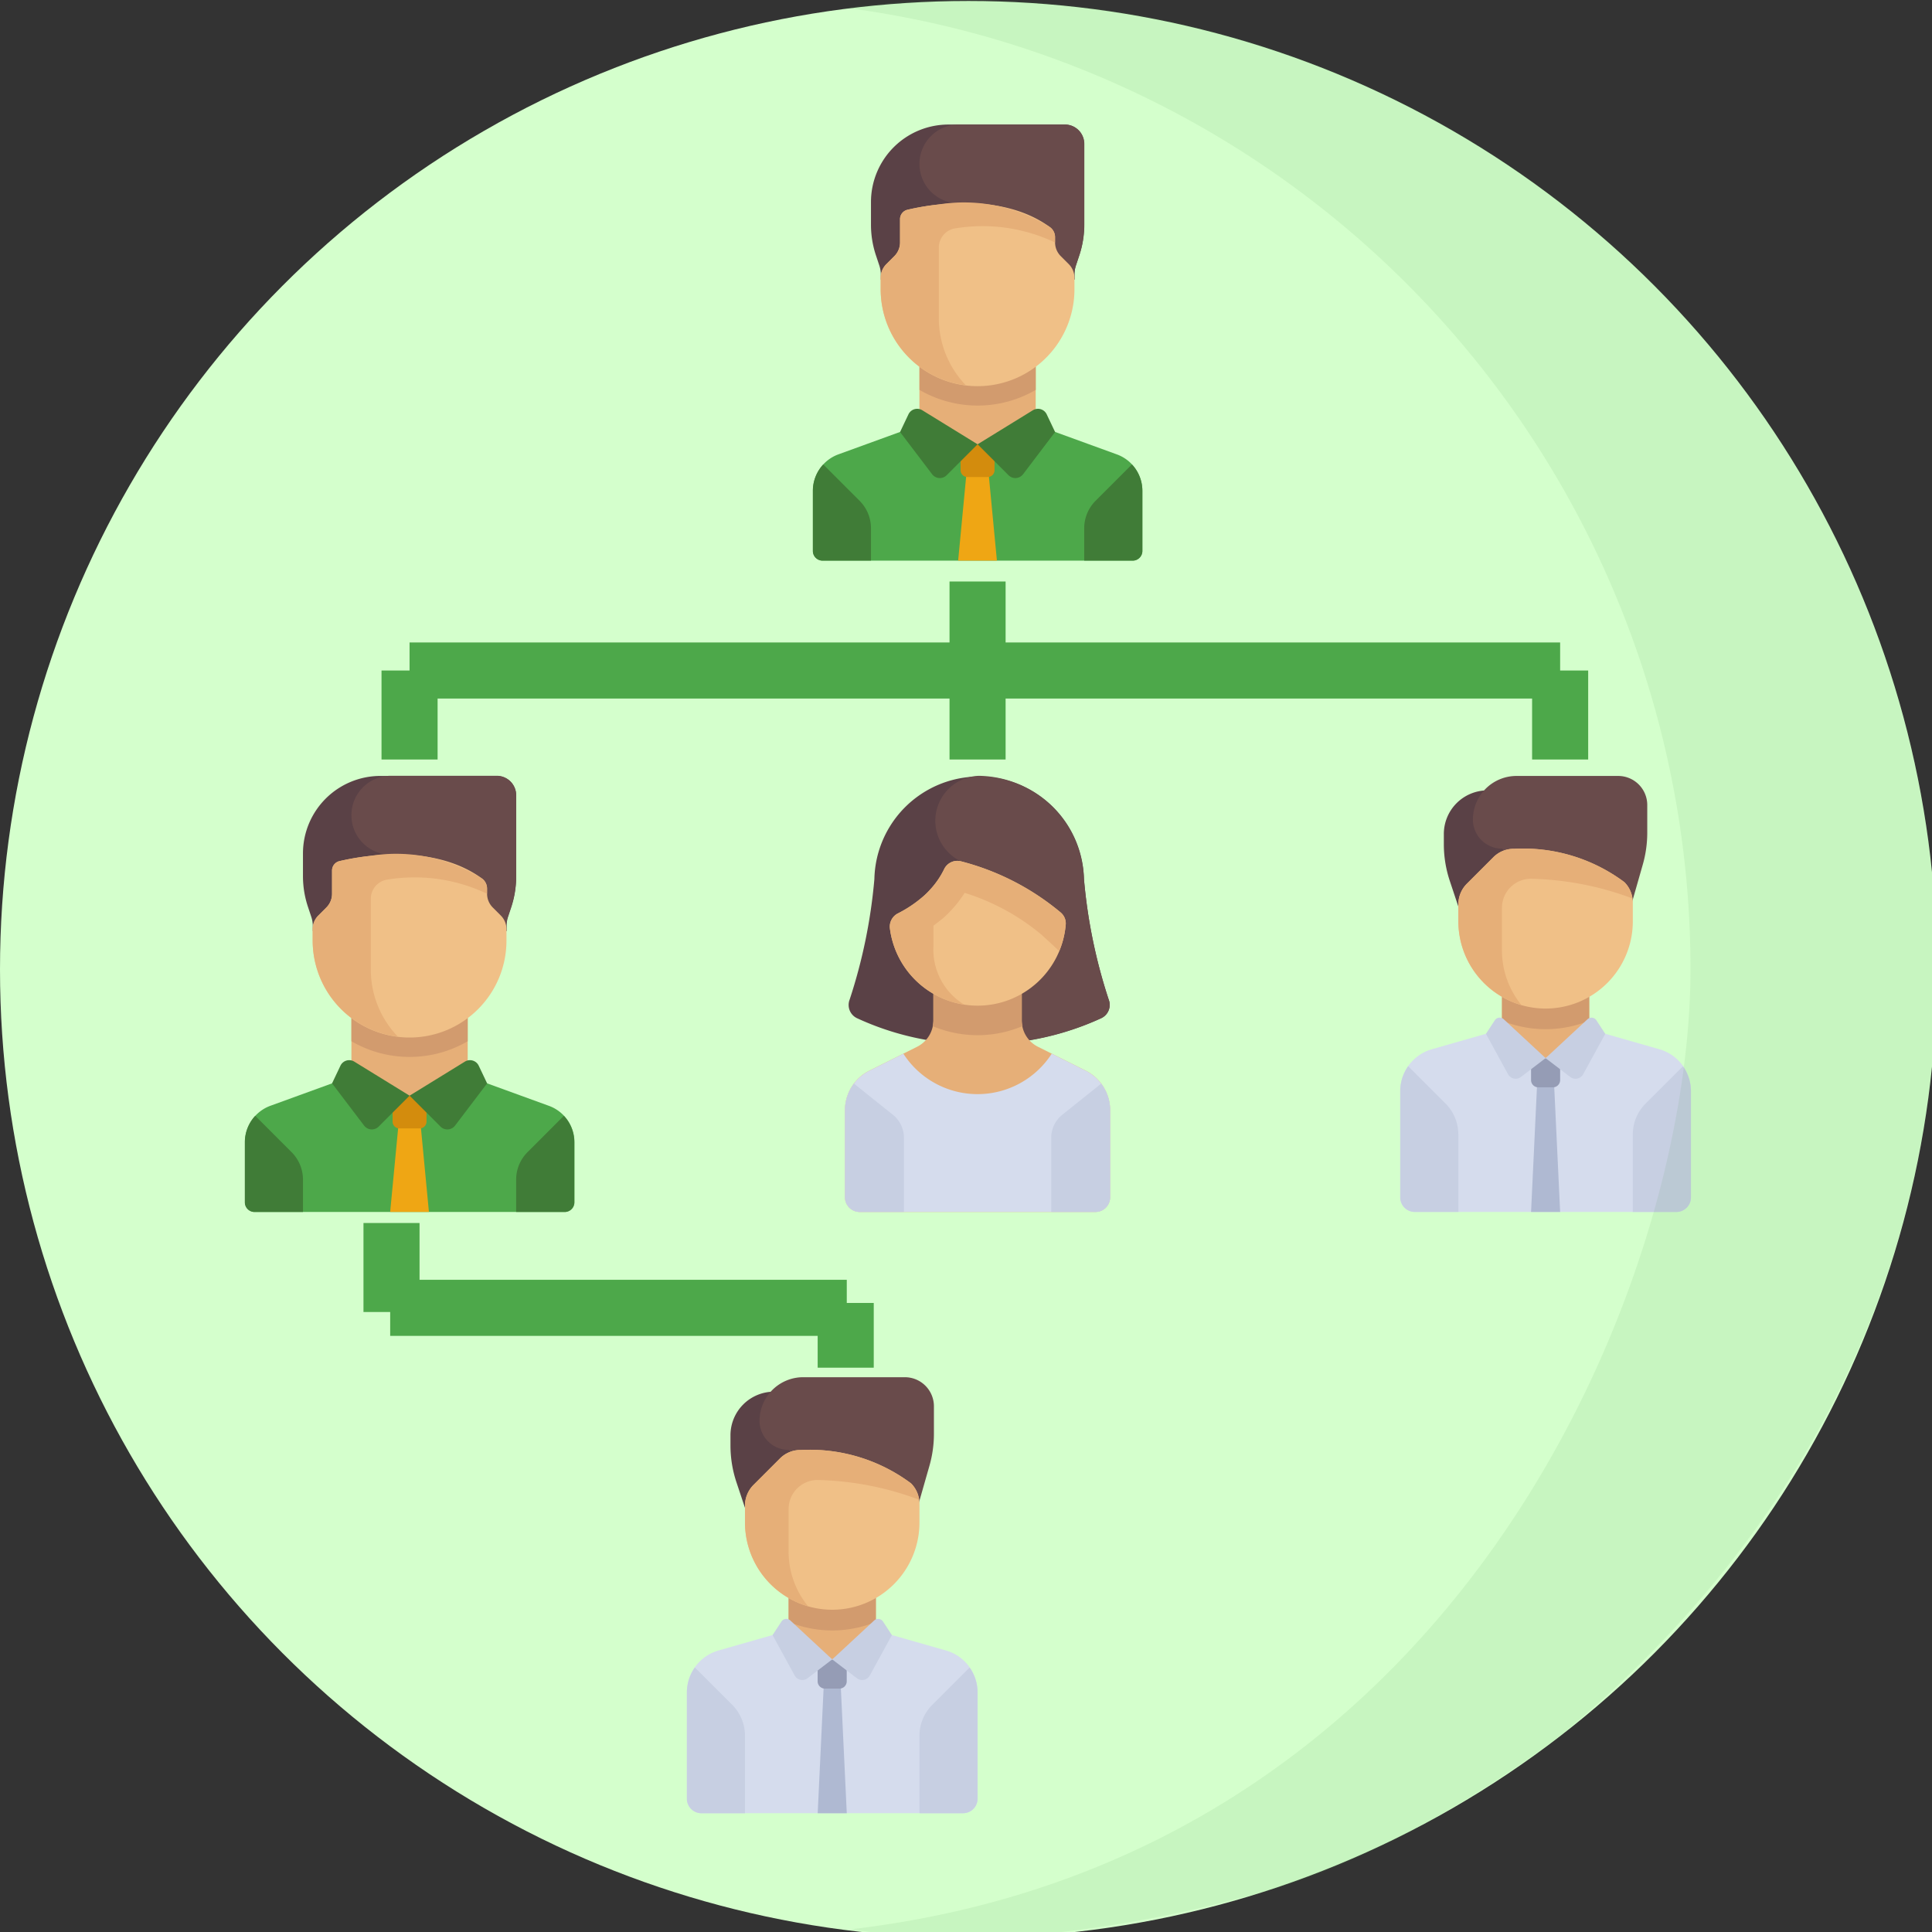 <svg xmlns="http://www.w3.org/2000/svg" xmlns:xlink="http://www.w3.org/1999/xlink" width="76" height="76" viewBox="0 0 76 76"><rect x="0" y="0" width="76" height="76" fill="#333333" stroke="none"/><defs><style>.a{clip-path:url(#b);}.b{fill:#d4ffcc;}.c{fill:#5a4146;}.d{fill:#694b4b;}.e{fill:#e6af78;}.f{fill:#d29b6e;}.g{fill:#d5dced;}.h{fill:#afb9d2;}.i{fill:#f0c087;}.j{fill:#c7cfe2;}.k{fill:#959cb5;}.l{fill:#4da84a;}.m{fill:#efa614;}.n{fill:#d38c0d;}.o{fill:#407c37;}.p{fill:none;stroke:#4da84a;stroke-miterlimit:10;stroke-width:2.206px;}.q{opacity:0.09;}.r{fill:#449140;}</style><clipPath id="b"><rect width="76" height="76"/></clipPath></defs><g id="a" class="a"><g transform="translate(0 -0.003)"><ellipse class="b" cx="38.096" cy="38.096" rx="38.096" ry="38.096" transform="translate(0 0.042)"/><g transform="translate(9.631 4.902)"><g transform="translate(45.451 25.623)"><path class="c" d="M381.75,210.421v.4a4.575,4.575,0,0,0,.235,1.446l.909,2.727h1.715v-6.29h-1.144A1.715,1.715,0,0,0,381.75,210.421Z" transform="translate(-380.035 -208.134)"/><path class="d" d="M396.116,208.341l-.968,3.386-4.574-4a1.144,1.144,0,0,1-1.144-1.144h0a1.715,1.715,0,0,1,1.715-1.715h4a1.144,1.144,0,0,1,1.143,1.144v1.075A4.568,4.568,0,0,1,396.116,208.341Z" transform="translate(-386.571 -204.866)"/><rect class="e" width="3.431" height="2.531" transform="translate(4.002 8.577)"/><path class="f" d="M397.111,263.52a4.537,4.537,0,0,0,3.431,0v-1.05h-3.431v1.05Z" transform="translate(-393.108 -253.893)"/><path class="g" d="M380.421,272.574l-2.759-.788-1.715,1.138-1.715-1.138-2.758.788a1.715,1.715,0,0,0-1.244,1.649v4.18a.572.572,0,0,0,.572.572h10.292a.572.572,0,0,0,.572-.572v-4.18A1.715,1.715,0,0,0,380.421,272.574Z" transform="translate(-370.229 -261.822)"/><path class="h" d="M405.935,285.513h-1.144l.286-6.046h.572Z" transform="translate(-399.645 -268.359)"/><path class="i" d="M389.021,230.4h0a3.431,3.431,0,0,1-3.431-3.431v-.67a1.144,1.144,0,0,1,.335-.809l1.037-1.037a1.13,1.13,0,0,1,.83-.336,6.649,6.649,0,0,1,4.33,1.313,1.129,1.129,0,0,1,.33.81v.729A3.431,3.431,0,0,1,389.021,230.4Z" transform="translate(-383.303 -221.248)"/><path class="e" d="M387.305,226.438a1.141,1.141,0,0,1,1.212-1.142,12.065,12.065,0,0,1,3.918.772,1.106,1.106,0,0,0-.314-.641,6.651,6.651,0,0,0-4.33-1.313h0a1.131,1.131,0,0,0-.83.336l-1.037,1.037a1.143,1.143,0,0,0-.335.809v.67a3.43,3.43,0,0,0,2.48,3.294,3.4,3.4,0,0,1-.765-2.151v-1.671Z" transform="translate(-383.303 -221.248)"/><path class="j" d="M431.673,284.254a1.715,1.715,0,0,1,.5-1.213l1.472-1.472a1.709,1.709,0,0,1,.313.981v4.18a.572.572,0,0,1-.572.572h-1.715v-3.049Z" transform="translate(-422.524 -270.148)"/><path class="j" d="M372.516,284.254V287.3H370.8a.572.572,0,0,1-.572-.572v-4.18a1.707,1.707,0,0,1,.313-.981l1.472,1.472a1.715,1.715,0,0,1,.5,1.213Z" transform="translate(-370.229 -270.148)"/><path class="k" d="M405.649,280.61h-.572a.286.286,0,0,1-.286-.286v-.858h1.144v.858A.286.286,0,0,1,405.649,280.61Z" transform="translate(-399.645 -268.359)"/><g transform="translate(3.37 9.51)"><path class="j" d="M395.212,270.329l-.969.74a.343.343,0,0,1-.509-.108l-.869-1.588.35-.534a.229.229,0,0,1,.347-.042Z" transform="translate(-392.864 -268.737)"/><path class="j" d="M408.632,270.33l.969.74a.343.343,0,0,0,.509-.108l.869-1.588-.35-.534a.229.229,0,0,0-.347-.042Z" transform="translate(-406.284 -268.737)"/></g></g><g transform="translate(17.389 49.275)"><path class="c" d="M193.275,369.273v.4a4.575,4.575,0,0,0,.235,1.447l.909,2.727h1.715v-6.29H194.99A1.715,1.715,0,0,0,193.275,369.273Z" transform="translate(-191.56 -366.986)"/><path class="d" d="M207.641,367.193l-.968,3.386-4.574-4a1.144,1.144,0,0,1-1.144-1.144h0a1.716,1.716,0,0,1,1.715-1.715h4a1.144,1.144,0,0,1,1.144,1.144v1.075A4.57,4.57,0,0,1,207.641,367.193Z" transform="translate(-198.096 -363.718)"/><rect class="e" width="3.431" height="2.531" transform="translate(4.002 8.577)"/><path class="f" d="M208.636,422.372a4.536,4.536,0,0,0,3.431,0v-1.05h-3.431v1.05Z" transform="translate(-204.633 -412.745)"/><path class="g" d="M191.946,431.426l-2.759-.788-1.715,1.138-1.715-1.138-2.758.788a1.715,1.715,0,0,0-1.244,1.649v4.18a.572.572,0,0,0,.572.572h10.292a.572.572,0,0,0,.572-.572v-4.18A1.715,1.715,0,0,0,191.946,431.426Z" transform="translate(-181.754 -420.674)"/><path class="h" d="M217.46,444.365h-1.144l.286-6.046h.572Z" transform="translate(-211.17 -427.211)"/><path class="i" d="M200.546,389.249h0a3.431,3.431,0,0,1-3.431-3.431v-.67a1.144,1.144,0,0,1,.335-.809l1.037-1.037a1.13,1.13,0,0,1,.83-.336,6.649,6.649,0,0,1,4.33,1.313,1.129,1.129,0,0,1,.33.81v.729A3.431,3.431,0,0,1,200.546,389.249Z" transform="translate(-194.828 -380.1)"/><path class="e" d="M198.83,385.289a1.141,1.141,0,0,1,1.212-1.142,12.067,12.067,0,0,1,3.918.772,1.106,1.106,0,0,0-.314-.641,6.65,6.65,0,0,0-4.33-1.313h0a1.131,1.131,0,0,0-.83.336l-1.037,1.037a1.143,1.143,0,0,0-.335.809v.67a3.43,3.43,0,0,0,2.48,3.294,3.4,3.4,0,0,1-.765-2.151v-1.672Z" transform="translate(-194.828 -380.1)"/><path class="j" d="M243.2,443.106a1.715,1.715,0,0,1,.5-1.213l1.472-1.472a1.709,1.709,0,0,1,.313.981v4.18a.572.572,0,0,1-.572.572H243.2v-3.049Z" transform="translate(-234.05 -429)"/><path class="j" d="M184.041,443.106v3.049h-1.715a.572.572,0,0,1-.572-.572V441.4a1.708,1.708,0,0,1,.313-.981l1.472,1.472a1.715,1.715,0,0,1,.5,1.213Z" transform="translate(-181.754 -429)"/><path class="k" d="M217.174,439.463H216.6a.286.286,0,0,1-.286-.286v-.858h1.144v.858A.286.286,0,0,1,217.174,439.463Z" transform="translate(-211.17 -427.212)"/><g transform="translate(3.37 9.51)"><path class="j" d="M206.737,429.181l-.969.74a.343.343,0,0,1-.509-.108l-.869-1.588.35-.534a.229.229,0,0,1,.347-.042Z" transform="translate(-204.389 -427.589)"/><path class="j" d="M220.157,429.182l.969.74a.343.343,0,0,0,.509-.108l.869-1.588-.35-.534a.229.229,0,0,0-.347-.042Z" transform="translate(-217.809 -427.589)"/></g></g><g transform="translate(23.609 25.623)"><path class="c" d="M234.73,213.665a20.907,20.907,0,0,1-.973-4.742,4.123,4.123,0,0,0-8.244,0,20.916,20.916,0,0,1-.973,4.742.577.577,0,0,0,.3.737,11.072,11.072,0,0,0,3.027.9H231.4a11.174,11.174,0,0,0,3.027-.9A.577.577,0,0,0,234.73,213.665Z" transform="translate(-224.357 -204.866)"/><path class="d" d="M253.9,214.4a.577.577,0,0,0,.3-.737,20.909,20.909,0,0,1-.973-4.742,4.2,4.2,0,0,0-4.122-4.057h-.017a1.769,1.769,0,0,0-.86,3.278,1.616,1.616,0,0,0,.148.079l1.317,7.074h1.179A11.171,11.171,0,0,0,253.9,214.4Z" transform="translate(-243.827 -204.867)"/><path class="e" d="M233,261.515l-1.875-.938a1.159,1.159,0,0,1-.641-1.037V257.8h-3.477v1.739a1.159,1.159,0,0,1-.641,1.037l-1.875.938a1.738,1.738,0,0,0-.961,1.555v3.425a.58.58,0,0,0,.579.579h9.272a.579.579,0,0,0,.579-.579V263.07A1.738,1.738,0,0,0,233,261.515Z" transform="translate(-223.531 -249.92)"/><path class="f" d="M248.444,260.119a4.58,4.58,0,0,0,1.77-.358,1.136,1.136,0,0,1-.031-.222V257.8h-3.477v1.739a1.144,1.144,0,0,1-.031.223A4.6,4.6,0,0,0,248.444,260.119Z" transform="translate(-243.228 -249.919)"/><path class="g" d="M233,278.92l-1.336-.668a3.472,3.472,0,0,1-5.837,0l-1.336.668a1.738,1.738,0,0,0-.961,1.555V283.9a.58.58,0,0,0,.579.579h9.272a.579.579,0,0,0,.579-.579v-3.425A1.738,1.738,0,0,0,233,278.92Z" transform="translate(-223.531 -267.325)"/><path class="i" d="M238.821,233h0a3.478,3.478,0,0,1-3.448-3.027.584.584,0,0,1,.31-.6,4.842,4.842,0,0,0,1.026-.693,3.347,3.347,0,0,0,.793-1.043.574.574,0,0,1,.653-.318,9.987,9.987,0,0,1,3.934,2.015.561.561,0,0,1,.2.466A3.478,3.478,0,0,1,238.821,233Z" transform="translate(-233.605 -223.962)"/><path class="e" d="M242.088,229.334a9.984,9.984,0,0,0-3.933-2.015.574.574,0,0,0-.653.318,3.315,3.315,0,0,1-.53.773v0a3.134,3.134,0,0,1-.263.268,4.842,4.842,0,0,1-1.026.693.584.584,0,0,0-.31.6,3.482,3.482,0,0,0,2.921,2.987,2.537,2.537,0,0,1-1.211-2.278v-.827c.132-.1.264-.194.4-.313a4.609,4.609,0,0,0,.829-.978,8.752,8.752,0,0,1,3.02,1.643c.11.1.382.348.7.647a3.456,3.456,0,0,0,.257-1.057A.56.56,0,0,0,242.088,229.334Z" transform="translate(-233.605 -223.961)"/><path class="j" d="M223.884,286.166a1.735,1.735,0,0,0-.353,1.045v3.425a.58.58,0,0,0,.579.579h1.739v-2.92a1.159,1.159,0,0,0-.435-.905Z" transform="translate(-223.531 -274.061)"/><path class="j" d="M278.456,287.39a1.159,1.159,0,0,0-.435.905v2.92h1.738a.579.579,0,0,0,.58-.579v-3.425a1.735,1.735,0,0,0-.353-1.045Z" transform="translate(-269.908 -274.061)"/></g><g transform="translate(0 25.623)"><path class="l" d="M76.923,285.392l-3.189-1.16-2.287.763-2.287-.763-3.189,1.16a1.525,1.525,0,0,0-1,1.433v2.363a.381.381,0,0,0,.381.381h12.2a.381.381,0,0,0,.381-.381v-2.363A1.525,1.525,0,0,0,76.923,285.392Z" transform="translate(-64.966 -272.415)"/><path class="m" d="M103.731,294.473l-.363,3.812h1.525l-.363-3.812Z" transform="translate(-97.651 -281.132)"/><path class="n" d="M105.076,290.639h-.8a.267.267,0,0,1-.267-.267v-1.019h1.334v1.019A.267.267,0,0,1,105.076,290.639Z" transform="translate(-98.196 -276.773)"/><path class="o" d="M138.528,294.668a1.523,1.523,0,0,1,.41,1.039v2.363a.381.381,0,0,1-.381.381h-1.906v-1.274a1.525,1.525,0,0,1,.447-1.078Z" transform="translate(-125.978 -281.297)"/><path class="c" d="M88.713,208.822v-3.193a.762.762,0,0,0-.762-.762H83.376a3.05,3.05,0,0,0-3.049,3.05v.906a3.812,3.812,0,0,0,.2,1.205l.127.381a1.144,1.144,0,0,1,.059.362v.2h7.624v-.2a1.144,1.144,0,0,1,.059-.362l.127-.381A3.813,3.813,0,0,0,88.713,208.822Z" transform="translate(-78.04 -204.866)"/><path class="d" d="M93.128,206.415a1.549,1.549,0,0,0,1.548,1.549h.214l.1,3h4.233v-.2a1.144,1.144,0,0,1,.059-.362l.127-.381a3.813,3.813,0,0,0,.2-1.205v-3.193a.763.763,0,0,0-.762-.762H94.676A1.549,1.549,0,0,0,93.128,206.415Z" transform="translate(-88.935 -204.866)"/><rect class="e" width="4.574" height="3.431" transform="translate(4.193 9.149)"/><path class="f" d="M93.127,267.6a4.547,4.547,0,0,0,4.574,0v-1.289H93.127V267.6Z" transform="translate(-88.934 -257.162)"/><g transform="translate(3.431 11.182)"><path class="o" d="M91.057,281.367l-1.216,1.216a.381.381,0,0,1-.573-.039l-1.261-1.661.33-.695a.381.381,0,0,1,.544-.161Z" transform="translate(-88.007 -279.97)"/><path class="o" d="M108.489,281.367l1.216,1.216a.381.381,0,0,0,.573-.039l1.261-1.661-.33-.695a.381.381,0,0,0-.544-.161Z" transform="translate(-105.439 -279.97)"/></g><path class="i" d="M86.7,232.825h0a3.812,3.812,0,0,1-3.812-3.812v-.447a.763.763,0,0,1,.223-.539l.316-.316a.763.763,0,0,0,.223-.539v-.914a.378.378,0,0,1,.29-.37c.9-.213,3.707-.717,5.616.687a.489.489,0,0,1,.193.395v.2a.763.763,0,0,0,.223.539l.316.316a.763.763,0,0,1,.223.539v.447A3.812,3.812,0,0,1,86.7,232.825Z" transform="translate(-80.219 -222.533)"/><path class="e" d="M89.556,226.579a6.346,6.346,0,0,0-4.382-.9,10.288,10.288,0,0,0-1.234.208.378.378,0,0,0-.29.37v.914a.763.763,0,0,1-.223.539l-.316.316a.762.762,0,0,0-.223.539v.447a3.811,3.811,0,0,0,3.351,3.781,3.8,3.8,0,0,1-1.064-2.638v-2.786a.763.763,0,0,1,.67-.757,6.629,6.629,0,0,1,3.9.559v-.2A.489.489,0,0,0,89.556,226.579Z" transform="translate(-80.219 -222.536)"/><path class="o" d="M65.376,294.668a1.524,1.524,0,0,0-.41,1.039v2.363a.381.381,0,0,0,.381.381h1.906v-1.274a1.524,1.524,0,0,0-.447-1.078Z" transform="translate(-64.966 -281.297)"/></g><g transform="translate(22.344)"><path class="l" d="M226.993,113.3l-3.189-1.16-2.287.762-2.287-.762-3.19,1.16a1.525,1.525,0,0,0-1,1.433V117.1a.381.381,0,0,0,.381.381h12.2A.381.381,0,0,0,228,117.1v-2.363A1.525,1.525,0,0,0,226.993,113.3Z" transform="translate(-215.036 -100.325)"/><path class="m" d="M253.8,122.384l-.363,3.812h1.525l-.363-3.812Z" transform="translate(-247.721 -109.042)"/><path class="n" d="M255.146,118.549h-.8a.267.267,0,0,1-.267-.267v-1.019h1.334v1.019A.267.267,0,0,1,255.146,118.549Z" transform="translate(-248.266 -104.684)"/><path class="o" d="M288.6,122.579a1.522,1.522,0,0,1,.41,1.039v2.363a.381.381,0,0,1-.381.381h-1.906v-1.274a1.525,1.525,0,0,1,.447-1.078Z" transform="translate(-276.048 -109.208)"/><path class="c" d="M238.783,36.733V33.539a.762.762,0,0,0-.762-.762h-4.574a3.05,3.05,0,0,0-3.05,3.049v.906a3.812,3.812,0,0,0,.2,1.205l.127.381a1.14,1.14,0,0,1,.059.362v.2H238.4v-.2a1.144,1.144,0,0,1,.059-.362l.127-.381A3.812,3.812,0,0,0,238.783,36.733Z" transform="translate(-228.11 -32.777)"/><path class="d" d="M243.2,34.325a1.548,1.548,0,0,0,1.548,1.549h.214l.1,3H249.3v-.2a1.143,1.143,0,0,1,.059-.362l.127-.381a3.812,3.812,0,0,0,.2-1.205V33.539a.762.762,0,0,0-.762-.762h-4.169A1.548,1.548,0,0,0,243.2,34.325Z" transform="translate(-239.006 -32.777)"/><rect class="e" width="4.574" height="3.431" transform="translate(4.193 9.149)"/><path class="f" d="M243.2,95.51a4.548,4.548,0,0,0,4.574,0V94.221H243.2V95.51Z" transform="translate(-239.005 -85.072)"/><g transform="translate(3.431 11.182)"><path class="o" d="M241.128,109.277l-1.216,1.216a.381.381,0,0,1-.573-.039l-1.261-1.661.33-.695a.381.381,0,0,1,.544-.161Z" transform="translate(-238.078 -107.88)"/><path class="o" d="M258.56,109.277l1.216,1.216a.381.381,0,0,0,.573-.039l1.26-1.661-.33-.695a.381.381,0,0,0-.544-.161Z" transform="translate(-255.51 -107.88)"/></g><path class="i" d="M236.77,60.735h0a3.812,3.812,0,0,1-3.812-3.812v-.447a.763.763,0,0,1,.223-.539l.316-.316a.763.763,0,0,0,.223-.539v-.914a.378.378,0,0,1,.29-.37c.9-.213,3.707-.717,5.616.687a.489.489,0,0,1,.193.395v.2a.763.763,0,0,0,.223.539l.316.316a.762.762,0,0,1,.223.539v.447A3.812,3.812,0,0,1,236.77,60.735Z" transform="translate(-230.29 -50.443)"/><path class="e" d="M239.627,54.489a6.346,6.346,0,0,0-4.382-.9,10.29,10.29,0,0,0-1.234.208.378.378,0,0,0-.29.37v.914a.762.762,0,0,1-.223.539l-.316.316a.763.763,0,0,0-.223.539v.447a3.81,3.81,0,0,0,3.351,3.781,3.8,3.8,0,0,1-1.064-2.638V55.284a.763.763,0,0,1,.671-.757,6.629,6.629,0,0,1,3.9.559v-.2A.489.489,0,0,0,239.627,54.489Z" transform="translate(-230.29 -50.446)"/><path class="o" d="M215.446,122.579a1.522,1.522,0,0,0-.41,1.039v2.363a.381.381,0,0,0,.381.381h1.906v-1.274a1.525,1.525,0,0,0-.447-1.078Z" transform="translate(-215.036 -109.208)"/></g><g transform="translate(6.48 17.976)"><line class="p" y2="7.002" transform="translate(22.344)"/><line class="p" y2="3.501" transform="translate(0 3.501)"/><line class="p" y2="3.501" transform="translate(45.261 3.501)"/><line class="p" x2="45.261" transform="translate(0 3.501)"/></g><g transform="translate(5.718 43.211)"><line class="p" x2="17.961" transform="translate(0 3.337)"/><line class="p" y2="3.501" transform="translate(0.052)"/><line class="p" y2="2.546" transform="translate(17.919 3.145)"/></g></g><g class="q" transform="translate(33.229 0)"><path class="r" d="M256.728,37.969c0,12.494-9.219,35-33.023,37.778a29.644,29.644,0,0,0,6.289.3,49.461,49.461,0,0,0,9.146-1.563c6.375-1.512,12.616-6.471,12.616-6.471,10.323-8.586,14.663-19.453,14.663-30.042A38.146,38.146,0,0,0,223.457.157,38.124,38.124,0,0,1,256.728,37.969Z" transform="translate(-223.457 0.148)"/></g></g></g></svg>